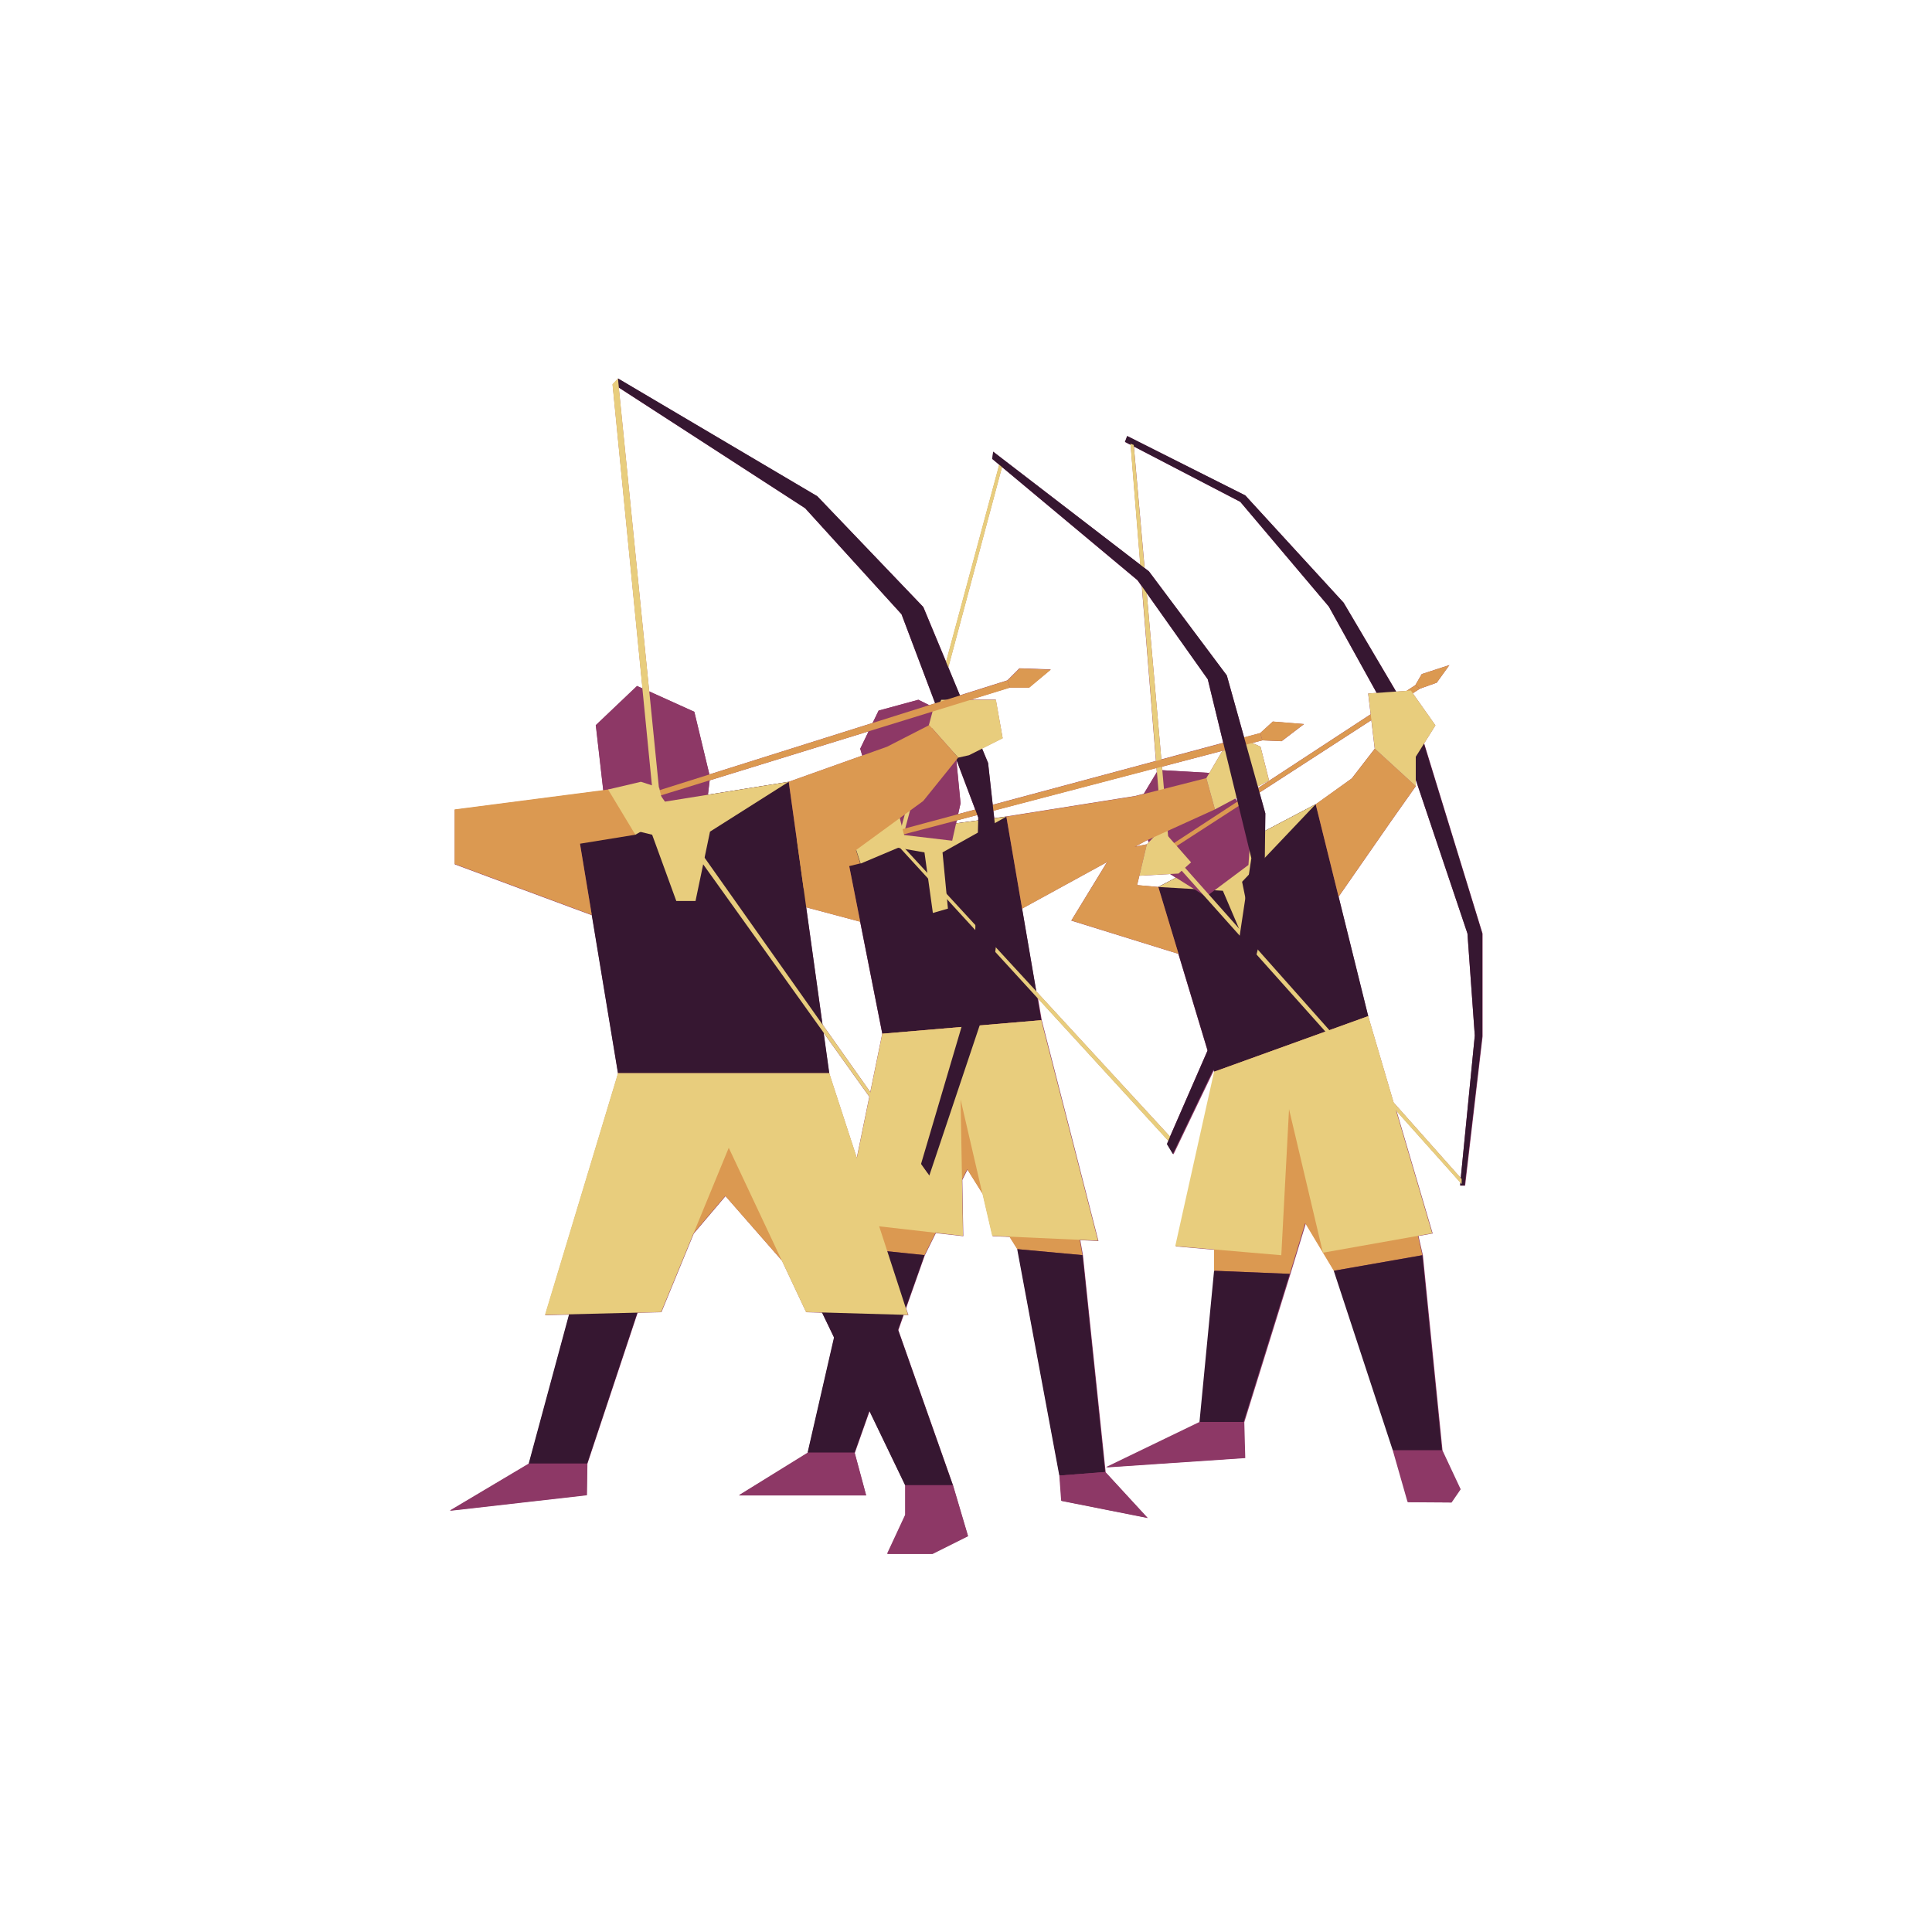 <?xml version="1.0" encoding="UTF-8"?><svg xmlns="http://www.w3.org/2000/svg" viewBox="0 0 200 200"><defs><style>.f{fill:#e8cd7d;}.g{fill:#8d3866;}.h{fill:#db9951;}.i{fill:#361731;}</style></defs><g id="a"/><g id="b"/><g id="c"><g><path class="g" d="M147.4,76.99l1.19-1.9-2.34-3.32,.74-.48,1.74-.62,1.31-1.82-2.86,.93-.66,1.14-.91,.6-1.08,.08-5.43-9.2-10.18-11.1-12.22-6.15-.23,.61,.58,.3,1,12.41-15.23-11.7-.09,.75,.72,.6-5.5,20.4-2.36-5.67-10.97-11.46-20.63-12.19-.57,.6,3.1,31.49-.56-.25-4.27,4.06,.77,6.74-15.38,1.99v5.65l14.2,5.27-1.22-7.38h0l3.93,23.76-7.55,25.02,2.5-.06-4.18,15.45-8.17,4.86,14.17-1.61,.05-3.26,5.2-15.63,2.46-.06,3.35-8.14,3.29-3.88,5.84,6.68,2.51,5.34,1.65,.05,1.25,2.6-2.74,11.93-7.11,4.39h13.16l-1.18-4.39,1.53-4.33,3.71,7.7v3.06l-1.87,4.02h4.68l3.68-1.84-1.55-5.24-5.67-16.09,.55-1.56h.49l-.24-.71,1.93-5.46,1.15-2.32,2.84,.32-.1-5.82,.54-1.08,1.58,2.52,1.02,4.38,1.78,.08,.81,1.29,4.36,23.45,.19,2.59,8.92,1.77-4.36-4.74-2.35-22.45-.28-1.58,1.88,.09-5.86-22.82-.39-2.29,13.54,14.78-.14,.33,.62,1.03,4.2-8.74,.07,.22-4.02,18.05,4.02,.35v2.2l-1.51,15.65-9.69,4.68,14.36-.97-.1-3.71,4.77-15.33,1.6-5.25,1.84,3.06h0l1.12,1.86,6.11,18.59,1.53,5.35,4.49,.03,.94-1.37-1.88-4.01-2.03-20.2-.46-2.01,1.47-.26-3.74-12.69,6.65,7.45-.03,.29h.48l1.81-15.46v-10.62l-6.03-19.64Zm-30.03-30.77l11.02,5.73,9.17,10.84,4.95,8.94-.88,.06,.26,2.15-11.64,7.62-.04-.15,1.16-.62-.88-3.49-.86-.39,1.05-.27,1.99,.09,2.32-1.77-3.23-.26-1.3,1.19-1.67,.45-1.79-6.41-8.06-10.78-.45-.35-1.11-12.58Zm.17,41.41l1.1-.6,.18-.08,.1,.24-.2,.21-1.18,.23Zm-27.62-11.93l-.87,1.81,.21,.71-7.6,2.71,.83,5.99h0l-.83-5.99-8.37,1.34,.18-1.49,16.47-5.08Zm11.35,8.93v.29l-2.3,.31,.07-.3,2.13-.56,.1,.26Zm-2.09-.35l.25-1.12-.44-4.51h.01l1.95,5.15-1.77,.48Zm-15.73,9.64l5.59,1.49,2.29,11.59-1.24,6.05-4.95-7.01-1.69-12.13Zm19.47-9.23l-.09-.77,16.89-4.43,.03,.43-1.35,2.25-.89,.23-13.34,2.12-1.25,.17Zm23.89-7.05v.02l-.31,.14-1.3,2.21-4.87-.28-.03-.37,6.52-1.71Zm-6.59,.98l-1.51-17.22,6.32,8.91,1.6,6.58-6.41,1.72Zm7.64,4.04l.15-.08,.09,.36-.24-.28Zm-24.13-34.31l14.01,11.71,.46,.65,1.46,18.06-16.9,4.54-.48-4.34-.62-1.49,2.13-1.07-.71-3.99h-2.59l4.04-1.25h2l2.24-1.87-3.24-.12-1.25,1.25-4.92,1.55-1.2-2.9,5.56-20.74Zm-39.68-8.23l19.29,12.49,9.98,10.97,3.46,9.16-.02,.08-.56,.18-1.13-.56-4.12,1.12-.62,1.28-16.9,5.33-1.56-6.49-4.67-2.11-3.15-31.45Zm21.2,66.78l4.74,6.63-1.3,6.34-2.86-8.77-.58-4.2Zm35.87,10.77l-13.85-15.04-1.47-8.57,8.8-4.82-3.7,6.06,11.08,3.44-2.09-6.92-2.18-.19,.23-.97,3.18-.18,.6,.38-1.83,.96,5.11,16.93-3.89,8.92Zm30.09,4.28l-6.95-7.82-2.63-8.93-5.43-21.94-5.24,2.75,.02-1.8-.6-2.16,11.58-7.5,.35,2.96-2.38,3.08-3.73,2.68,2.37,9.56,5.44-7.83,2.55-3.61v-.66l5.35,15.91,.76,10.57-1.45,14.74Z"/><g><g><polygon class="i" points="151.14 122.72 152.67 107.2 151.91 96.63 145.12 76.43 137.56 62.79 128.4 51.95 116.45 45.74 116.68 45.13 128.91 51.28 139.09 62.39 147.07 75.9 153.44 96.63 153.44 107.26 151.62 122.72 151.14 122.72"/><polygon class="i" points="119.91 91.82 136.2 83.25 141.64 105.19 125.68 110.95 119.91 91.82"/><g><polygon class="h" points="144.01 84.99 146.56 81.38 142.32 77.5 139.94 80.58 136.2 83.25 138.57 92.82 144.01 84.99"/><polygon class="h" points="117.72 91.62 118.72 87.4 115.33 88.07 110.91 95.29 122 98.74 119.91 91.82 117.72 91.62"/><polygon class="h" points="141.64 105.19 125.68 110.95 125.68 131.55 133.51 131.87 135.11 126.62 138.07 131.55 147.24 129.94 141.64 105.19"/></g><polygon class="i" points="138.07 131.55 144.18 150.14 149.27 150.14 147.24 129.94 138.07 131.55"/><polygon class="i" points="133.51 131.87 128.74 147.2 124.17 147.2 125.68 131.55 133.51 131.87"/><polygon class="f" points="119.91 91.82 126.59 92.21 128.48 96.63 129.58 96.15 128.58 91.28 136.2 83.25 119.91 91.82"/><polygon class="f" points="125.68 110.95 121.66 129 132.64 129.94 133.44 114.82 136.95 129.68 148.26 127.67 141.64 105.19 125.68 110.95"/><polygon class="g" points="117.53 83.66 119.91 79.71 125.68 80.04 129.58 84.73 129.24 89.54 124.85 92.82 119.91 89.7 117.53 83.66"/><polygon class="g" points="149.27 150.14 151.14 154.16 150.2 155.53 145.71 155.49 144.18 150.14 149.27 150.14"/><polygon class="g" points="128.74 147.2 128.84 150.91 114.48 151.88 124.17 147.2 128.74 147.2"/><polygon class="f" points="117.36 46.06 121.05 88 120.42 88 117.02 45.93 117.36 46.06"/><polygon class="f" points="151.31 122.05 121.05 88 120.42 88 151.31 122.58 151.31 122.05"/><g><polygon class="h" points="150.04 68.85 147.18 69.78 146.52 70.92 146.99 71.29 148.73 70.67 150.04 68.85"/><polygon class="h" points="118.5 89.26 146.52 70.92 146.99 71.29 118.88 89.48 118.5 89.26"/></g><polygon class="f" points="118.72 87.4 120.25 85.8 123.3 89.27 122 90.43 117.95 90.65 118.72 87.4"/><polygon class="f" points="142.32 77.5 141.64 71.79 146.05 71.48 148.6 75.09 146.56 78.34 146.56 81.38 142.32 77.5"/></g><g><polygon class="i" points="87.34 86.78 104.18 84.54 107.79 105.61 91.34 107.01 87.34 86.78"/><polygon class="h" points="112.05 129.93 107.79 105.61 91.34 107.01 88.46 129.18 95.7 129.93 100.12 121.04 105.3 129.31 112.05 129.93"/><polygon class="i" points="83.6 150.38 88.46 129.18 95.7 129.93 88.46 150.38 83.6 150.38"/><polygon class="i" points="105.3 129.31 109.66 152.75 114.4 152.38 112.06 129.93 105.3 129.31"/><polygon class="f" points="104.18 84.54 97.57 88.24 98.13 94.06 96.57 94.51 95.7 88.24 87.34 86.78 104.18 84.54"/><polygon class="f" points="91.34 107.01 87.34 126.53 99.69 127.94 99.44 113.82 102.71 127.94 113.66 128.43 107.79 105.61 91.34 107.01"/><polygon class="g" points="91.62 86.21 89.05 77.51 90.96 73.56 95.07 72.44 98.57 74.17 99.44 83.16 98.57 87.03 91.62 86.21"/><g><polygon class="h" points="124.88 80.55 117.52 82.42 104.18 84.54 105.81 94.06 118.64 87.03 125.77 83.79 124.88 80.55"/><polygon class="h" points="87.84 85.53 76.49 88.48 77.24 92.27 89.05 95.42 87.91 89.66 89.05 89.38 87.84 85.53"/></g><polygon class="f" points="126.5 77.8 124.88 80.55 125.77 83.79 131.37 80.8 130.49 77.3 129.12 76.68 126.5 77.8"/><polygon class="g" points="83.6 150.38 76.49 154.78 89.65 154.78 88.46 150.38 83.6 150.38"/><polygon class="g" points="109.66 152.75 109.85 155.35 118.77 157.12 114.4 152.38 109.66 152.75"/><polyline class="f" points="103.43 48.1 92.83 87.4 93.27 87.4 103.8 48.12 103.43 48.1"/><polygon class="f" points="121.51 118.08 93.27 87.4 92.83 87.4 121.26 118.46 121.51 118.08"/><g><polygon class="h" points="134.99 74.95 131.76 74.69 130.46 75.88 130.68 76.64 132.67 76.72 134.99 74.95"/><polygon class="h" points="93.21 85.89 130.46 75.88 130.68 76.64 93.44 86.4 93.21 85.89"/></g><polygon class="i" points="102.81 46.75 118.94 59.15 127 69.92 130.99 84.2 130.85 95.8 128.6 104.5 121.41 119.46 120.79 118.43 127.35 103.39 129.54 88.84 125.03 70.33 117.76 60.06 102.71 47.5 102.81 46.75"/><polygon class="f" points="88.96 84.41 87.84 85.53 89.09 89.4 93.83 87.4 92.95 83.91 91.58 83.29 88.96 84.41"/></g><g><polygon class="i" points="63.97 39.17 84.6 51.36 95.57 62.83 102.29 78.99 103.8 92.6 102.43 103.12 96.2 121.7 95.32 120.58 100.81 102 101.27 84.63 93.33 63.59 83.35 52.61 63.97 40.06 63.97 39.17"/><polygon class="h" points="108.79 69.32 105.55 69.2 104.3 70.44 104.55 71.19 106.55 71.19 108.79 69.32"/><polygon class="i" points="59.56 84.47 81.65 80.93 85.85 111.1 63.97 111.1 59.56 84.47"/><polygon class="h" points="91.83 134.45 85.85 111.1 63.97 111.1 59.56 133.65 66.72 133.65 75.08 123.8 84.41 134.45 91.83 134.45"/><polygon class="i" points="66.72 133.65 60.78 151.51 54.73 151.51 59.56 133.65 66.72 133.65"/><polygon class="i" points="84.41 134.45 93.7 153.75 98.64 153.75 91.83 134.45 84.41 134.45"/><polygon class="g" points="60.78 151.51 60.73 154.76 46.56 156.37 54.73 151.51 60.78 151.51"/><polygon class="g" points="93.7 153.75 93.7 156.81 91.83 160.83 96.51 160.83 100.19 158.99 98.64 153.75 93.7 153.75"/><polygon class="f" points="96.2 75.06 97.44 72.44 103.1 72.44 103.8 76.43 100.31 78.18 99.19 78.43 96.2 75.06"/><polygon class="g" points="62.57 82.92 61.67 75.06 65.94 71 71.88 73.69 73.5 80.42 73 84.63 70.01 86.09 62.57 82.92"/><polygon class="f" points="63.97 111.1 56.41 136.12 68.44 135.82 75.44 118.82 83.44 135.82 94 136.12 85.85 111.1 63.97 111.1"/><polygon class="f" points="81.65 80.93 73.5 86.09 72 93.27 70.01 93.27 67.51 86.41 59.56 84.47 81.65 80.93"/><g><polygon class="h" points="96.2 75.06 91.83 77.3 81.65 80.93 83.19 91.96 95.57 82.92 99.19 78.43 96.2 75.06"/><polygon class="h" points="64.4 81.54 47.06 83.79 47.06 89.44 61.26 94.71 60.04 87.34 65.77 86.41 64.4 81.54"/></g><polygon class="h" points="67.51 82.04 104.3 70.44 104.55 71.19 67.76 82.54 67.51 82.04"/><polygon class="f" points="62.95 81.73 66.35 80.93 68.24 81.54 68.94 84.63 65.77 86.41 62.95 81.73"/><polygon class="f" points="63.97 39.17 63.4 39.77 67.51 81.54 68.21 81.54 63.97 39.17"/><polygon class="f" points="96.2 121.7 68.26 82.17 68.01 82.79 95.85 121.7 96.2 121.7"/></g></g></g></g><g id="d"/><g id="e"/></svg>